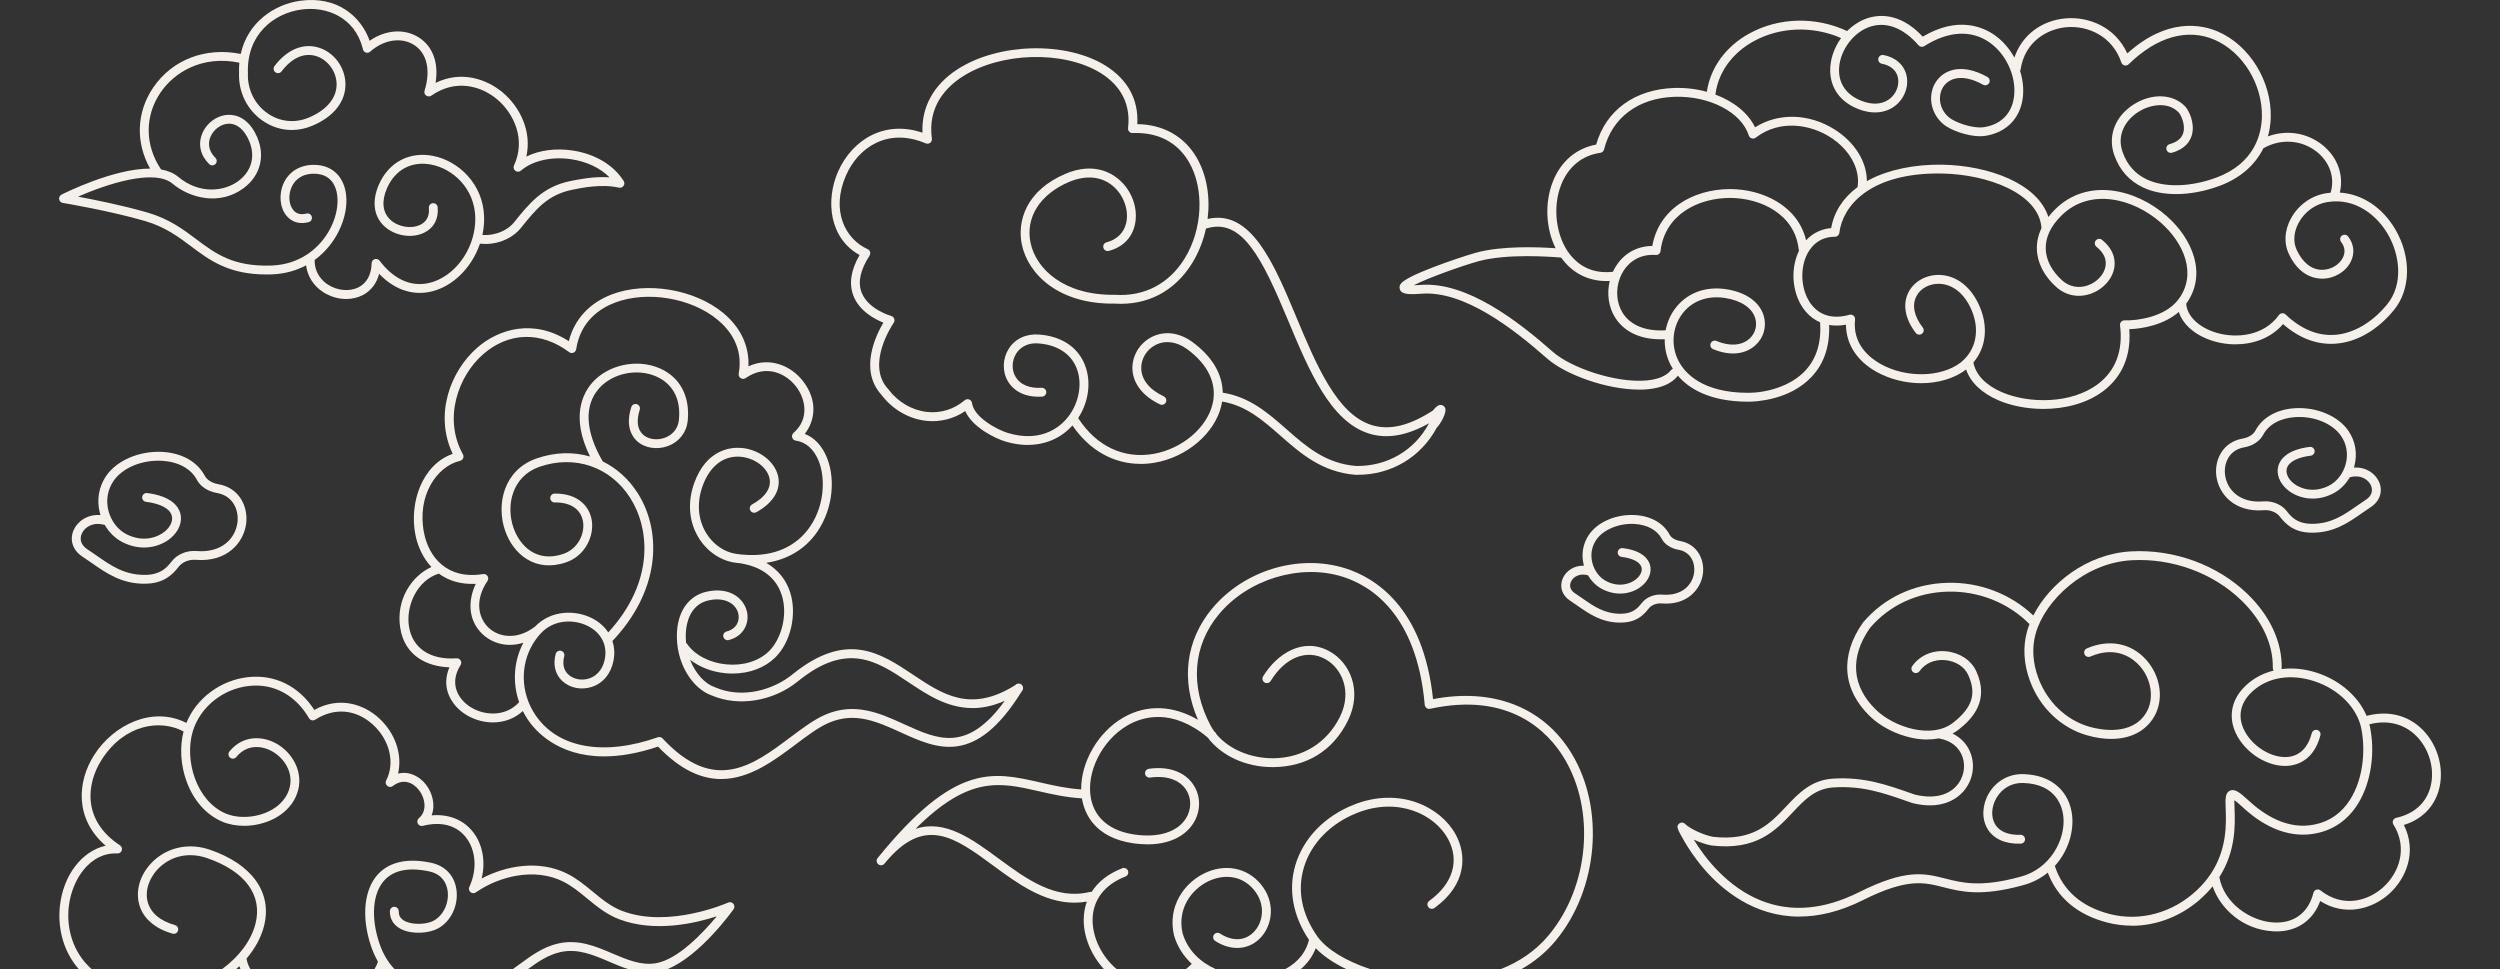 <svg width="903" height="350" viewBox="0 0 903 350" fill="none" xmlns="http://www.w3.org/2000/svg">
<rect x="0" y="0" width="903" height="350" fill="#333333" stroke="none"/>
<g clip-path="url(#clip0_1827_861)">
<path fill-rule="evenodd" clip-rule="evenodd" d="M110.563 95.836C111.057 99.769 113.189 103.183 116.645 105.454C119.195 107.134 122.155 107.994 125.025 107.994H125.045C127.165 107.994 129.245 107.524 131.075 106.564C134.035 105.004 136.055 102.354 136.935 98.894C142.925 105.164 150.345 107.304 157.715 104.744C164.905 102.254 170.73 95.743 173.359 88.022C173.979 88.075 174.582 88.104 175.175 88.104L175.165 88.124C181.255 88.124 185.775 85.294 188.095 82.404C193.495 75.684 197.755 70.384 206.575 68.564C210.075 67.834 217.335 66.344 223.555 67.784C224.195 67.934 224.845 67.684 225.225 67.154C225.605 66.624 225.625 65.924 225.275 65.374C221.615 59.564 214.845 55.544 206.715 54.344C200.635 53.454 194.745 54.274 190.115 56.554C192.185 47.324 187.715 38.574 181.625 33.444C175.795 28.534 166.645 25.384 157.315 29.944C158.505 22.784 156.385 16.814 151.335 13.564C146.123 10.215 139.21 10.739 133.52 14.728C130.376 5.89 121.764 -1.566 108.385 0.284C99.122 1.57 89.463 8.035 86.951 19.478C74.243 16.946 62.248 21.499 55.355 31.604C49.271 40.516 48.911 51.491 54.222 60.894C41.007 60.861 23.192 69.803 22.225 70.294C21.605 70.604 21.255 71.284 21.365 71.964C21.475 72.644 22.005 73.184 22.685 73.294C22.855 73.314 39.545 76.094 52.395 79.834C59.645 81.944 64.435 85.534 69.064 89.004C75.715 93.994 82.575 99.134 96.135 99.134V99.144C96.795 99.144 97.475 99.134 98.165 99.104C102.91 98.934 107.047 97.725 110.563 95.836ZM105.395 46.954C101.685 46.954 98.035 45.814 94.825 43.574C89.295 39.724 86.125 33.354 86.345 26.524C86.297 25.18 86.337 23.887 86.456 22.644C72.837 19.84 62.863 26.271 57.995 33.404C52.205 41.882 52.289 52.489 58.181 61.217C60.568 61.632 62.685 62.473 64.365 63.874C72.065 70.294 81.025 69.164 86.095 65.394C90.885 61.834 92.345 56.424 89.995 50.914C88.275 46.884 85.705 44.674 82.745 44.674H82.685C79.915 44.704 77.105 46.734 75.985 49.514C75.375 51.044 74.795 54.034 77.795 56.984C78.425 57.604 78.435 58.614 77.815 59.244C77.195 59.874 76.185 59.884 75.555 59.264C72.385 56.164 71.465 52.174 73.015 48.314C74.615 44.324 78.585 41.514 82.655 41.474H82.745C85.295 41.474 89.915 42.564 92.935 49.664C95.855 56.524 93.965 63.534 87.995 67.964C79.365 74.374 68.625 71.614 62.305 66.334C55.645 60.774 38.215 66.624 28.175 71.034C34.195 72.154 44.585 74.244 53.275 76.774C61.085 79.044 66.115 82.814 70.975 86.464C77.805 91.584 84.245 96.404 98.045 95.914C103.162 95.73 107.482 94.191 110.981 91.868C111.111 91.742 111.263 91.639 111.429 91.563C118.469 86.656 122.038 78.547 121.925 72.194C121.875 69.354 120.935 62.744 113.365 62.744C108.345 62.744 106.215 65.684 105.395 67.434C104.045 70.314 104.275 73.874 105.945 75.884C107.065 77.244 108.655 77.664 110.675 77.144C111.525 76.924 112.405 77.434 112.625 78.294C112.845 79.154 112.335 80.024 111.475 80.244C108.245 81.084 105.415 80.254 103.485 77.934C101.025 74.964 100.615 70.084 102.495 66.074C104.445 61.924 108.405 59.544 113.365 59.544C117.035 59.544 120.075 60.844 122.165 63.304C124.035 65.514 125.065 68.574 125.125 72.134C125.255 79.243 121.355 88.29 113.652 93.894C113.586 98.841 116.567 101.565 118.405 102.774C121.845 105.034 126.335 105.424 129.585 103.724C132.515 102.194 134.125 99.204 134.235 95.084C134.255 94.404 134.695 93.814 135.345 93.604C135.995 93.394 136.695 93.624 137.115 94.164C142.645 101.494 149.595 104.174 156.675 101.724C165.445 98.684 171.895 88.734 171.675 78.584C171.445 68.034 163.545 60.974 155.845 59.464C148.715 58.064 142.715 61.254 139.775 68.004C137.755 72.654 138.155 76.664 140.905 79.294C143.695 81.974 148.485 82.804 151.805 81.194C153.415 80.414 155.265 78.724 154.905 75.144C154.815 74.264 155.465 73.484 156.335 73.394C157.215 73.294 157.995 73.944 158.085 74.824C158.495 78.984 156.715 82.354 153.195 84.064C148.675 86.264 142.445 85.194 138.685 81.594C134.955 78.014 134.275 72.594 136.835 66.714C140.365 58.604 147.885 54.624 156.455 56.314C165.405 58.074 174.605 66.274 174.865 78.514C174.91 80.659 174.689 82.797 174.235 84.878C179.703 85.171 183.747 82.703 185.615 80.384L185.624 80.373C191.19 73.448 196 67.463 205.945 65.414L205.989 65.405C208.98 64.793 214.533 63.656 220.165 64.054C216.795 60.664 211.915 58.334 206.255 57.504C199.225 56.464 192.285 58.044 188.155 61.634C187.585 62.134 186.745 62.154 186.145 61.704C185.545 61.244 185.335 60.434 185.655 59.754C189.985 50.464 185.715 41.064 179.565 35.884C173.945 31.154 164.755 28.314 155.795 34.544C155.235 34.934 154.485 34.924 153.935 34.524C153.385 34.124 153.145 33.414 153.355 32.764C155.635 25.404 154.235 19.234 149.605 16.264C145.015 13.314 138.625 14.274 133.715 18.654C133.055 19.244 132.045 19.184 131.455 18.524C131.216 18.257 131.083 17.932 131.054 17.601C128.153 6.098 117.822 2.201 108.825 3.444C98.855 4.824 89.025 12.474 89.545 26.454V26.574C89.345 32.334 92.005 37.714 96.655 40.944C101.045 43.994 106.415 44.574 111.385 42.534C118.085 39.784 121.795 35.234 121.575 30.034C121.385 25.644 118.295 21.534 114.225 20.264C109.875 18.914 105.435 20.864 101.705 25.784C101.175 26.494 100.165 26.624 99.465 26.094C98.765 25.564 98.625 24.554 99.155 23.854C103.685 17.874 109.525 15.444 115.175 17.214C120.575 18.894 124.515 24.114 124.765 29.904C125.055 36.524 120.615 42.214 112.595 45.504C110.235 46.474 107.795 46.954 105.395 46.954Z" fill="#F5F1EA"/>
<path fill-rule="evenodd" clip-rule="evenodd" d="M693.935 138.404C700.028 138.404 705.881 136.748 710.16 133.465C711.733 138.111 715.807 142.009 721.905 144.623C726.413 146.552 732.149 147.702 738.085 147.703C745.712 147.702 753.668 145.802 759.715 141.243C764.585 137.574 770.015 130.764 769.095 118.904C774.154 118.731 781.783 117.244 786.989 112.663C788.514 117.391 793.102 121.305 799.635 123.254C802.075 123.984 804.745 124.384 807.475 124.384V124.364C813.695 124.364 820.165 122.264 824.635 117.064C830.505 122.184 836.825 124.564 843.435 124.144C851.145 123.654 858.705 119.324 864.725 111.944C870.775 104.524 870.995 92.904 865.285 83.014C860.616 74.928 853.183 70.068 845.14 69.562C846.676 63.119 844.241 56.543 838.645 52.194C833.048 47.849 825.747 46.83 819.173 49.264C819.782 47.111 820.128 44.83 820.195 42.444C820.565 29.464 812.615 16.444 801.295 11.484C795.105 8.774 782.795 6.334 768.375 19.294C763.975 9.614 754.265 5.934 746.105 6.634C737.194 7.422 730.278 12.83 727.597 20.792C725.851 17.623 723.451 14.812 720.555 12.754C716.215 9.674 707.145 5.744 694.495 13.234C685.855 4.004 677.745 5.274 673.595 6.914C671.202 7.859 669.02 9.351 667.172 11.205C655.765 5.928 642.622 6.243 631.965 12.044C623.411 16.687 617.797 24.38 616.512 33.16C612.831 32.143 608.837 31.642 604.745 31.774C590.515 32.234 580.045 39.844 576.535 52.214C569.335 53.574 563.815 58.254 560.925 65.504C557.863 73.196 558.339 82.478 561.883 89.667C555.905 89.238 542.542 88.684 533.165 91.27C529.915 92.16 523.125 94.42 517.375 96.64C505.965 101.05 505.275 102.62 505.555 104.21C505.915 106.28 508.555 106.47 513.285 106.09C528.885 104.84 546.765 118.87 558.855 129.53C565.255 135.17 580.085 140.72 591.985 140.72L591.995 140.74C593.055 140.74 594.085 140.7 595.085 140.61C600.169 140.151 603.856 138.494 606.057 135.71C609.92 140.226 617.361 145.089 631.499 145.09C633.938 145.089 646.459 144.646 654.485 135.97C658.891 131.208 660.968 124.961 660.683 117.376C662.583 117.698 664.623 117.67 666.765 117.284C666.785 124.204 670.665 130.294 677.655 134.234C682.615 137.024 688.385 138.414 693.965 138.414L693.935 138.404ZM715.245 49.214C710.615 49.214 704.565 47.054 701.925 44.844C697.235 40.924 696.115 34.124 699.385 29.374C702.235 25.224 708.595 22.634 717.855 27.804C718.625 28.234 718.905 29.214 718.475 29.984C718.045 30.754 717.065 31.034 716.295 30.604C708.915 26.484 704.085 28.204 702.025 31.194C699.965 34.184 700.135 39.194 703.975 42.404C706.165 44.234 712.695 46.554 716.595 45.934C722.195 45.064 725.955 41.724 727.175 36.534C728.915 29.144 725.275 20.044 718.705 15.384C712.105 10.694 703.705 11.154 695.055 16.664C694.385 17.094 693.505 16.964 692.985 16.364C687.285 9.814 680.815 7.514 674.765 9.904C668.645 12.324 664.035 19.324 664.265 25.844C664.455 31.104 667.745 35.004 673.515 36.814C678.815 38.474 681.925 36.424 683.305 35.044C685.325 33.034 686.165 29.994 685.395 27.494C684.675 25.164 682.665 23.574 679.725 23.024C678.855 22.864 678.285 22.024 678.445 21.154C678.605 20.284 679.445 19.704 680.315 19.874C684.415 20.644 687.375 23.074 688.455 26.544C689.585 30.204 688.455 34.434 685.565 37.304C682.345 40.504 677.615 41.434 672.565 39.854C665.505 37.644 661.315 32.574 661.075 25.954C660.918 21.672 662.422 17.311 665.008 13.746C654.713 9.285 643.014 9.679 633.495 14.864C625.765 19.074 620.715 25.994 619.645 33.864C619.631 33.963 619.609 34.06 619.578 34.152C626.208 36.626 631.484 40.843 633.925 45.994C642.315 40.684 653.345 40.904 662.625 46.744C669.979 51.371 674.307 58.433 674.318 65.422C674.632 65.246 674.951 65.073 675.275 64.904C682.285 61.244 691.605 59.334 701.475 59.484C718.403 59.768 736.061 66.321 739.867 78.377C740.602 77.422 741.432 76.486 742.355 75.573C753.945 64.124 771.395 68.163 782.645 78.073C791.793 86.128 797.411 98.963 789.657 109.713C789.967 114.201 794.224 118.293 800.555 120.184C807.945 122.384 817.805 121.264 823.145 113.804C823.415 113.424 823.835 113.184 824.295 113.144C824.755 113.104 825.215 113.254 825.545 113.574C831.105 118.864 837.055 121.354 843.235 120.954C849.945 120.534 856.875 116.514 862.245 109.924C868.265 102.544 866.725 91.894 862.515 84.624C858.635 77.904 850.835 71.324 840.625 72.984C836.275 73.694 832.405 76.514 830.245 80.524C828.495 83.794 828.225 87.294 829.515 90.134C831.625 94.784 834.855 97.394 838.615 97.464C841.775 97.504 844.905 95.734 846.235 93.094C846.915 91.734 847.365 89.634 845.595 87.364C845.055 86.664 845.175 85.664 845.875 85.114C846.575 84.574 847.575 84.694 848.125 85.394C850.265 88.154 850.625 91.484 849.095 94.524C847.215 98.274 842.965 100.734 838.555 100.654C835.625 100.594 830.175 99.324 826.605 91.444C824.905 87.694 825.205 83.154 827.435 79.004C830.055 74.114 834.795 70.684 840.115 69.814C840.685 69.721 841.254 69.65 841.822 69.601C843.46 64.158 841.489 58.459 836.685 54.724C831.187 50.453 823.703 50.009 817.527 53.562C814.533 59.648 809.121 64.374 801.755 67.114C796.415 69.104 790.995 70.104 786.015 70.104C781.575 70.104 777.485 69.314 774.085 67.714C769.085 65.374 765.585 61.434 763.665 56.004C761.215 49.044 764.045 41.824 770.885 37.594C777.355 33.594 784.885 33.904 789.195 38.354C790.645 39.854 792.885 44.434 791.715 48.734C791.115 50.924 789.385 53.814 784.505 55.164C783.655 55.404 782.775 54.904 782.535 54.044C782.295 53.184 782.795 52.314 783.655 52.074C786.405 51.314 788.085 49.904 788.625 47.884C789.435 44.894 787.695 41.394 786.895 40.574C783.095 36.654 776.805 37.684 772.565 40.304C768.185 43.014 764.345 48.284 766.685 54.934C768.305 59.524 771.245 62.854 775.435 64.814C781.905 67.844 791.315 67.574 800.635 64.114C814.475 58.954 816.825 48.264 816.995 42.354C817.325 30.624 810.185 18.874 800.005 14.414C790.165 10.104 779.105 13.224 768.865 23.214C768.475 23.594 767.905 23.754 767.375 23.624C766.845 23.494 766.405 23.104 766.235 22.584C762.955 12.854 753.905 9.164 746.385 9.824C739.725 10.404 731.395 14.774 729.825 25.144C729.799 25.319 729.744 25.484 729.667 25.635C730.875 29.49 731.156 33.552 730.285 37.254C728.765 43.694 723.955 48.004 717.085 49.074C716.505 49.164 715.885 49.204 715.245 49.204V49.214ZM737.365 82.124C737.371 82.205 737.384 82.283 737.402 82.36C736.221 84.846 735.648 87.409 735.715 89.974C735.855 94.903 738.345 99.784 742.755 103.694C746.235 106.784 750.765 107.653 755.185 106.093C759.655 104.513 762.995 100.813 763.685 96.674C764.305 92.963 762.725 89.394 759.235 86.624C758.545 86.073 757.535 86.194 756.985 86.883C756.435 87.573 756.555 88.584 757.245 89.133C759.815 91.174 760.955 93.603 760.525 96.153C760.025 99.124 757.455 101.904 754.115 103.084C750.825 104.244 747.455 103.594 744.875 101.304C741.145 97.984 739.025 93.924 738.915 89.883C738.805 85.734 740.715 81.683 744.605 77.844C754.805 67.763 770.395 71.534 780.535 80.463C788.715 87.674 793.805 99.053 786.755 108.264C781.995 114.494 772.005 115.874 767.385 115.714C766.905 115.694 766.465 115.884 766.155 116.234C765.845 116.584 765.695 117.054 765.755 117.514C766.915 126.584 764.165 133.904 757.815 138.693C748.015 146.083 732.655 145.753 723.165 141.693C717.249 139.155 713.6 135.351 712.8 130.916C717.346 125.55 718.24 118.081 715.025 110.634C712.005 103.634 706.735 99.504 700.585 99.304C695.785 99.174 691.365 101.604 689.345 105.564C687.135 109.884 688.095 115.244 691.975 120.254C692.515 120.954 693.515 121.084 694.215 120.544C694.915 120.004 695.045 119.004 694.505 118.304C691.365 114.254 690.545 110.244 692.195 107.024C693.655 104.164 696.895 102.414 700.485 102.504C705.355 102.664 709.585 106.084 712.095 111.904C715.255 119.224 713.755 126.524 708.205 130.934C701.115 136.394 688.375 136.604 679.205 131.434C675.355 129.264 669.045 124.294 670.045 115.414C670.105 114.884 669.905 114.364 669.495 114.014C669.085 113.674 668.535 113.554 668.025 113.694C662.425 115.274 657.805 114.154 654.655 110.464C650.755 105.904 649.845 98.064 652.535 92.234C653.695 89.724 656.565 85.514 662.785 85.514C663.595 85.514 664.275 84.904 664.375 84.104C664.966 79.222 667.686 73.979 673.167 69.9C673.298 69.829 673.419 69.741 673.526 69.637C679.459 65.37 688.505 62.445 701.415 62.674C718.055 62.964 736.305 69.874 737.365 82.124ZM657.429 116.424C655.463 115.581 653.712 114.286 652.235 112.554C647.505 107.014 646.415 97.914 649.645 90.904C649.674 90.84 649.704 90.776 649.735 90.712C649.761 90.657 649.787 90.603 649.814 90.548C649.747 90.399 649.703 90.236 649.685 90.064C648.315 77.364 635.945 71.534 625.025 71.494H624.895C613.485 71.494 601.325 77.414 599.785 90.684C599.685 91.544 598.925 92.174 598.075 92.094C593.105 91.714 588.795 93.894 586.255 98.094C585.878 98.718 585.551 99.367 585.274 100.034C585.24 100.162 585.191 100.285 585.128 100.399C583.516 104.587 583.838 109.402 586.115 113.024C588.956 117.528 594.434 119.739 601.631 119.304C602.141 116.593 603.225 113.989 604.865 111.71C609.035 105.93 615.825 103.29 623.505 104.46C630.625 105.55 635.555 109.04 637.055 114.05C638.205 117.92 637.055 122.01 634.025 124.73C630.275 128.1 624.715 128.6 618.765 126.11C617.945 125.77 617.565 124.83 617.905 124.02C618.245 123.2 619.185 122.82 619.995 123.16C624.755 125.16 629.085 124.86 631.885 122.35C633.985 120.47 634.785 117.64 633.995 114.97C632.865 111.19 628.875 108.52 623.025 107.62C616.575 106.63 610.915 108.81 607.465 113.58C603.995 118.39 603.515 124.96 606.255 130.31C608.465 134.63 614.685 141.89 631.505 141.89C637.575 141.89 646.615 139.77 652.145 133.8C656.143 129.477 657.921 123.631 657.429 116.424ZM601.297 122.53C600.79 122.553 600.296 122.564 599.815 122.564L599.795 122.554C589.905 122.554 585.315 117.774 583.395 114.724C580.988 110.898 580.337 106.013 581.436 101.475C581.039 101.494 580.646 101.504 580.255 101.504L580.235 101.514C573.985 101.514 568.535 98.924 564.635 94.034C564.378 93.711 564.129 93.38 563.889 93.042C560.303 92.725 544.283 91.526 534.015 94.36C528.205 95.96 515.645 100.43 510.615 103.05C511.245 103.04 512.045 103 513.025 102.92C529.835 101.57 548.435 116.11 560.965 127.15C567.315 132.74 583.465 138.44 594.785 137.42C598.905 137.04 601.935 135.76 603.545 133.72C603.731 133.487 603.968 133.319 604.227 133.219C603.911 132.714 603.639 132.228 603.405 131.77C601.925 128.879 601.231 125.69 601.297 122.53ZM582.586 98.164C574.639 99.081 569.827 95.371 567.155 92.024C562.005 85.554 560.645 74.894 563.915 66.674C566.495 60.194 571.515 56.114 578.055 55.194C578.705 55.104 579.225 54.624 579.385 53.994C582.235 42.494 591.755 35.384 604.865 34.964C617.495 34.564 629.015 40.564 631.665 48.934C631.825 49.424 632.205 49.814 632.705 49.974C633.195 50.134 633.745 50.044 634.155 49.724C643.245 42.804 654.255 45.244 660.925 49.444C668.124 53.981 672.001 61.038 670.95 67.59C665.731 71.441 662.477 76.476 661.415 82.384C657.833 82.699 654.712 84.235 652.36 86.786C649.347 74.163 636.472 68.341 625.035 68.294H624.885C618.075 68.294 611.575 70.194 606.585 73.654C601.265 77.344 597.915 82.574 596.815 88.844C591.235 88.874 586.435 91.584 583.505 96.434C583.165 96.995 582.859 97.573 582.586 98.164Z" fill="#F5F1EA"/>
<path fill-rule="evenodd" clip-rule="evenodd" d="M489.565 171.5C477.445 170.5 469.845 163.83 462.505 157.38L462.487 157.365C456.126 151.782 450.103 146.495 441.426 145.04C441.349 145.539 441.252 146.039 441.135 146.54C438.835 156.44 428.755 165.09 417.165 167.11C415.405 167.42 413.655 167.57 411.945 167.57L411.935 167.55C402.227 167.55 393.501 162.668 387.372 153.674C387.33 153.721 387.287 153.768 387.245 153.814C383.105 158.334 377.505 160.694 371.245 160.694L371.275 160.724C368.705 160.724 366.015 160.324 363.275 159.514C359.235 158.324 351.175 154.244 348.645 148.484C344.455 151.314 339.515 152.554 334.485 151.994C328.225 151.294 322.375 147.884 318.405 142.644C310.235 133.714 316.345 121.154 319.075 116.534C316.015 115.314 310.365 112.384 308.225 106.754C306.585 102.444 307.345 97.524 310.485 92.114C299.525 86.054 298.165 72.404 302.655 62.104C305.295 56.054 309.715 51.294 315.085 48.704C320.585 46.054 326.805 45.794 333.195 47.914C332.795 38.684 337.205 30.634 345.805 25.054C360.595 15.454 385.095 14.844 399.325 23.714C407.345 28.714 411.285 35.994 410.795 44.834C420.185 44.984 427.755 49.244 432.235 56.934C435.9 63.23 437.19 71.208 436.183 79.085C451.895 75.442 460.174 95.254 468.199 114.457L468.205 114.47L468.206 114.473C475.436 131.782 482.916 149.69 495.525 153.56C501.875 155.51 509.075 153.79 517.545 148.3C518.745 146.82 519.625 146.07 520.725 146.3C521.375 146.44 521.895 146.94 522.065 147.6C522.475 149.18 520.435 152.98 518.965 154.47C513.195 165.18 502.555 171.5 490.365 171.5H489.565ZM391.865 131.824C394.249 137.875 393.244 145.212 389.431 151.006C389.468 151.052 389.502 151.1 389.535 151.15C396.005 161.15 405.875 165.82 416.605 163.95C426.985 162.14 435.985 154.51 438.005 145.81C439.675 138.65 436.395 131.66 428.775 126.1C424.995 123.34 420.825 122.81 417.345 124.62C414.155 126.28 412.145 129.59 412.215 133.05C412.295 137.15 415.185 140.74 420.355 143.17C421.155 143.55 421.495 144.5 421.125 145.3C420.745 146.1 419.795 146.44 418.995 146.07C412.765 143.13 409.135 138.41 409.025 133.12C408.935 128.46 411.625 124.01 415.875 121.79C420.475 119.39 425.875 120.02 430.675 123.52C437.768 128.694 441.553 135.066 441.652 141.833C451.407 143.375 458.123 149.265 464.625 154.98L464.629 154.983C471.887 161.362 478.747 167.39 489.795 168.31C501.055 168.48 510.915 162.74 516.185 152.87C508.155 157.39 501.065 158.62 494.575 156.63C480.525 152.32 472.755 133.71 465.245 115.71C455.785 93.069 448.55 78.426 435.585 82.572C434.637 86.963 432.965 91.24 430.585 95.084C424.295 105.244 414.365 110.424 402.605 109.664C382.555 109.964 371.365 99.164 369.095 88.334C367.335 79.904 370.595 68.744 385.025 62.704C394.665 58.664 401.055 62.224 404.015 64.704C408.855 68.764 411.225 75.384 409.915 81.184C408.835 85.974 405.485 89.324 400.485 90.624C399.635 90.844 398.755 90.334 398.535 89.474C398.315 88.614 398.825 87.744 399.685 87.524C403.465 86.544 405.995 84.034 406.795 80.484C407.825 75.894 405.845 70.414 401.965 67.164C397.825 63.694 392.255 63.164 386.265 65.664C375.695 70.094 370.315 78.534 372.235 87.694C374.235 97.244 384.375 106.724 402.625 106.484H402.755C413.295 107.174 422.215 102.534 427.865 93.414C434.405 82.854 435.075 68.194 429.465 58.554C426.535 53.524 420.645 47.604 409.105 48.054C408.645 48.074 408.185 47.884 407.865 47.544C407.545 47.204 407.395 46.734 407.455 46.264C408.725 35.724 402.815 29.664 397.625 26.424C384.345 18.144 361.405 18.744 347.545 27.734C341.665 31.544 334.995 38.524 336.595 50.094C336.675 50.664 336.445 51.234 335.985 51.584C335.525 51.934 334.915 52.004 334.385 51.784C320.545 45.904 309.935 53.364 305.565 63.374C300.025 76.074 305.305 86.374 313.395 89.994C313.825 90.184 314.145 90.554 314.275 91.004C314.405 91.454 314.335 91.934 314.085 92.334C310.765 97.434 309.785 101.894 311.195 105.594C313.545 111.774 321.835 114.114 321.915 114.134C322.415 114.274 322.825 114.644 322.995 115.134C323.175 115.624 323.095 116.174 322.805 116.594L322.798 116.605C322.477 117.077 312.588 131.635 320.795 140.514C320.835 140.554 320.865 140.594 320.895 140.634C324.335 145.214 329.405 148.184 334.815 148.794C339.745 149.354 344.595 147.844 348.465 144.564C348.915 144.184 349.525 144.084 350.075 144.294C350.625 144.504 351.005 144.994 351.085 145.574C351.765 150.654 360.065 155.224 364.155 156.424C375.365 159.734 381.955 154.864 384.885 151.664C389.555 146.554 391.205 138.884 388.885 133.014C386.815 127.764 381.925 124.574 375.125 124.044C370.315 123.684 367.985 126.214 367.025 127.754C365.415 130.344 365.345 133.634 366.835 136.144C368.495 138.934 371.825 140.334 376.225 140.074C377.085 140.014 377.865 140.694 377.915 141.574C377.965 142.454 377.295 143.214 376.415 143.264C368.805 143.704 365.425 140.014 364.085 137.774C361.985 134.244 362.075 129.654 364.305 126.054C366.595 122.374 370.635 120.464 375.375 120.844C383.465 121.474 389.325 125.374 391.865 131.824Z" fill="#F5F1EA"/>
<path fill-rule="evenodd" clip-rule="evenodd" d="M569.928 218.883C574.168 221.836 578.553 224.89 585.345 224.89V224.88H585.595C590.935 224.82 593.585 222.3 595.465 219.85C596.455 218.55 598.315 217.81 600.175 217.96C609.405 218.71 614.385 212.87 615.105 207.15C615.735 202.13 613.075 196.48 606.775 195.4C605.075 195.11 603.645 194.23 603.055 193.11C600.845 188.95 596.295 186.37 590.545 186.04C583.765 185.65 577.095 188.51 573.925 193.15C571.735 196.36 571.065 200.26 572.055 204.11C572.075 204.19 572.095 204.26 572.115 204.33C568.455 204.18 565.595 206.34 564.475 208.89C563.155 211.9 564.205 215.07 567.145 216.98C568.032 217.556 568.893 218.158 569.743 218.754L569.895 218.86L569.928 218.883ZM567.405 210.18C568.045 208.73 569.685 207.53 571.825 207.53L571.845 207.55C572.335 207.55 572.855 207.61 573.395 207.75L573.595 207.81C574.865 209.98 576.685 211.75 578.825 212.83C584.695 215.81 590.155 214.06 593.045 211.66C595.605 209.52 596.725 206.58 595.965 203.98C595.425 202.13 593.425 198.88 586.115 197.98C585.245 197.88 584.445 198.5 584.335 199.37C584.225 200.24 584.845 201.04 585.725 201.15C589.735 201.64 592.345 203 592.895 204.87C593.295 206.22 592.565 207.88 590.995 209.18C588.855 210.96 584.755 212.23 580.265 209.96C577.815 208.72 575.915 206.24 575.165 203.33C574.405 200.38 574.905 197.41 576.575 194.97C579.085 191.28 584.765 188.95 590.365 189.25C594.965 189.51 598.565 191.47 600.225 194.62C601.285 196.63 603.535 198.11 606.235 198.57C610.755 199.34 612.355 203.36 611.925 206.76C611.375 211.17 607.615 215.35 600.425 214.78C597.455 214.54 594.585 215.74 592.915 217.91C591.535 219.72 589.705 221.64 585.555 221.69H585.345C579.549 221.69 575.764 219.053 571.755 216.261L571.571 216.132C570.691 215.517 569.801 214.895 568.885 214.3C566.575 212.8 567.085 210.92 567.405 210.18Z" fill="#F5F1EA"/>
<path fill-rule="evenodd" clip-rule="evenodd" d="M835.115 192.4H834.835C828.695 192.33 825.655 189.44 823.485 186.61C822.265 185.02 819.995 184.1 817.725 184.29C807.095 185.15 801.355 178.44 800.535 171.87C799.815 166.12 802.855 159.65 810.065 158.41C812.145 158.05 813.885 156.97 814.625 155.58C817.155 150.78 822.415 147.81 829.045 147.44C836.895 147 844.615 150.29 848.265 155.65C850.795 159.35 851.555 163.83 850.415 168.27C850.374 168.441 850.327 168.604 850.279 168.772L850.278 168.776L850.245 168.89C854.585 168.58 858.005 171.06 859.315 174.05C860.805 177.44 859.615 181.03 856.295 183.19C855.195 183.9 854.105 184.66 853.055 185.4C848.115 188.85 843.015 192.41 835.115 192.41V192.4ZM818.315 181.07C821.385 181.07 824.285 182.41 826.025 184.67C827.685 186.84 829.875 189.15 834.865 189.21C841.865 189.28 846.425 186.12 851.225 182.78C852.295 182.03 853.405 181.26 854.555 180.51C856.555 179.21 857.235 177.28 856.385 175.34C855.425 173.15 852.605 171.4 849.075 172.32L848.825 172.39L848.807 172.396L848.783 172.403C848.764 172.409 848.742 172.416 848.725 172.42C847.255 174.95 845.135 177.03 842.645 178.29C835.885 181.72 829.605 179.71 826.285 176.95C823.365 174.52 822.085 171.19 822.945 168.25C823.565 166.14 825.855 162.46 834.255 161.42C835.135 161.32 835.935 161.93 836.035 162.81C836.145 163.69 835.525 164.49 834.645 164.59C829.835 165.18 826.685 166.85 826.015 169.15C825.515 170.85 826.405 172.89 828.325 174.49C830.905 176.63 835.815 178.16 841.195 175.44C844.125 173.95 846.415 170.98 847.305 167.49C848.215 163.96 847.605 160.4 845.605 157.47C842.555 153.01 835.965 150.26 829.205 150.65C823.715 150.96 819.425 153.31 817.435 157.09C816.225 159.37 813.675 161.05 810.585 161.58C805.115 162.52 803.175 167.37 803.685 171.48C804.345 176.77 808.855 181.79 817.445 181.11C817.725 181.09 818.005 181.08 818.295 181.08L818.315 181.07Z" fill="#F5F1EA"/>
<path fill-rule="evenodd" clip-rule="evenodd" d="M33.225 203.41C38.465 207.07 43.885 210.85 52.245 210.85L52.235 210.83H52.535C59.015 210.76 62.235 207.7 64.525 204.72C65.845 203 68.285 202.01 70.735 202.21C81.985 203.12 88.045 196.04 88.915 189.09C89.675 183.02 86.465 176.19 78.865 174.89C76.625 174.51 74.735 173.33 73.945 171.83C71.275 166.77 65.715 163.63 58.695 163.23C50.395 162.77 42.205 166.25 38.335 171.92C35.665 175.84 34.865 180.57 36.065 185.26C36.125 185.52 36.205 185.79 36.285 186.05C31.645 185.67 27.995 188.29 26.595 191.47C25.035 195.03 26.285 198.79 29.775 201.06C30.902 201.792 32.02 202.571 33.102 203.325L33.225 203.41ZM29.535 192.76C30.375 190.83 32.555 189.22 35.395 189.22L35.405 189.24C36.055 189.24 36.735 189.33 37.445 189.51L37.493 189.522C37.56 189.538 37.633 189.556 37.705 189.58C37.715 189.582 37.726 189.585 37.736 189.588L37.756 189.593C37.785 189.602 37.813 189.61 37.845 189.61C39.395 192.3 41.645 194.51 44.285 195.85C51.435 199.48 58.065 197.36 61.575 194.44C64.655 191.88 66.005 188.38 65.095 185.29C64.445 183.07 62.025 179.19 53.145 178.09C52.275 177.99 51.475 178.61 51.365 179.48C51.255 180.35 51.875 181.15 52.755 181.26C57.915 181.9 61.295 183.69 62.025 186.18C62.565 188.02 61.615 190.24 59.535 191.97C56.765 194.27 51.505 195.91 45.735 192.99C42.585 191.4 40.135 188.22 39.175 184.48C38.205 180.69 38.855 176.88 40.995 173.74C44.255 168.96 51.285 166.03 58.525 166.44C64.405 166.77 68.995 169.29 71.135 173.34C72.405 175.74 75.095 177.5 78.345 178.06C84.235 179.07 86.315 184.29 85.765 188.71C85.055 194.38 80.225 199.77 71.015 199.04C67.445 198.74 63.995 200.19 62.005 202.79C60.225 205.11 57.875 207.59 52.525 207.65H52.255C44.895 207.65 40.115 204.32 35.065 200.79L34.769 200.584C33.714 199.85 32.64 199.102 31.525 198.38C29.355 196.97 28.605 194.87 29.535 192.76Z" fill="#F5F1EA"/>
<path fill-rule="evenodd" clip-rule="evenodd" d="M276.748 203.294C283.945 202.216 289.957 198.86 294.215 193.42C300.385 185.55 302.205 173.96 298.645 165.22C296.925 161 294.155 158.07 290.685 156.72C294.375 152.01 295.525 144.72 290.035 137.65C285.835 132.25 278.175 128.7 270.335 132.32C270.665 125 267.515 118.26 261.275 113.08C250.915 104.47 233.605 101.56 221.015 106.33C212.895 109.41 207.445 115.36 205.455 123.23C192.625 114.96 180.075 118.87 172.375 125.59C162.675 134.06 156.775 149.71 163.515 163.93C152.345 167.88 147.785 181.77 150.045 193.16C150.857 197.263 152.733 201.499 155.823 204.803C148.79 207.98 142.924 216.529 144.565 226.82C146.185 236.99 154.365 240.78 162.335 241.03C159.205 248.31 162.935 254.39 167.485 257.6C170.495 259.72 174.275 260.94 178.065 260.94L178.055 260.93C181.904 260.93 185.768 259.674 188.853 256.824C189.354 257.836 189.921 258.826 190.555 259.79C193.035 263.55 201.075 273.21 218.175 273.21C223.695 273.21 230.155 272.21 237.685 269.67C245.955 278.28 253.535 281.39 260.515 281.39L260.525 281.38C270.755 281.38 279.665 274.69 287.455 268.84C291.705 265.64 295.725 262.63 299.475 261.03C308.86 257.032 316.867 260.677 325.343 264.535L325.361 264.543C338.591 270.561 352.268 276.783 369.038 249.737C369.371 249.416 369.544 248.971 369.528 248.524C369.54 247.973 369.267 247.428 368.765 247.12C368.074 246.697 367.18 246.867 366.683 247.482C350.615 257.584 340.52 250.854 329.835 243.73C318.015 235.84 305.795 227.7 286.165 243.64C279.485 249.07 268.255 252.59 258.235 248.23C258.195 248.21 258.155 248.19 258.115 248.18C254.67 247.004 251.198 243.329 249.258 238.291C252.654 240.947 257.121 242.692 261.975 243.16C262.865 243.25 263.745 243.29 264.615 243.29L264.635 243.28C270.635 243.28 276.115 241.26 279.935 237.56C285.555 232.12 287.925 222.03 285.445 214.08C283.983 209.406 280.99 205.736 276.748 203.294ZM351.195 255.75C342.125 255.75 334.805 250.87 328.055 246.36C316.705 238.79 305.975 231.64 288.185 246.1C279.275 253.34 266.755 255.37 257.015 251.17C250.325 248.84 243.845 239.61 244.535 228.12C244.995 220.42 249.055 215.02 255.395 213.68C263.695 211.92 268.675 216.17 269.785 220.87C270.735 224.9 268.795 229.74 263.235 231.19C262.385 231.41 261.505 230.9 261.285 230.05C261.065 229.19 261.575 228.32 262.425 228.1C266.185 227.12 267.265 224.14 266.675 221.62C265.915 218.39 262.265 215.51 256.065 216.83C249.085 218.31 247.915 225.37 247.735 228.33C247.655 229.656 247.686 230.95 247.813 232.202C247.941 232.3 248.057 232.42 248.155 232.56C250.985 236.62 256.275 239.39 262.295 239.97C268.385 240.56 274.005 238.84 277.715 235.26C281.865 231.25 284.755 222.58 282.395 215.04C281.029 210.665 277.35 205.117 267.613 203.486C266.885 203.417 266.148 203.328 265.405 203.22C260.145 202.46 255.235 199.05 252.265 194.1C248.805 188.34 248.275 181.36 250.765 174.45C255.135 162.33 263.895 161.55 267.455 161.77C273.995 162.18 279.845 166.59 281.055 172.01C282.155 176.92 279.285 181.66 273.185 185.01C272.415 185.44 271.435 185.15 271.015 184.38C270.585 183.61 270.875 182.63 271.645 182.21C276.475 179.56 278.705 176.19 277.935 172.71C277.035 168.69 272.345 165.29 267.255 164.96C261.265 164.56 256.335 168.43 253.785 175.53C251.625 181.52 252.065 187.53 255.015 192.45C257.495 196.58 261.545 199.42 265.865 200.05C266.525 200.146 267.17 200.224 267.802 200.288C267.879 200.289 267.957 200.297 268.035 200.31C280.829 201.517 287.932 196.245 291.695 191.44C297.815 183.62 298.335 172.93 295.675 166.41C293.965 162.22 291.045 159.64 287.455 159.16C286.835 159.08 286.315 158.63 286.135 158.03C285.955 157.43 286.135 156.78 286.625 156.36C292.335 151.41 291.095 144.2 287.515 139.59C283.585 134.53 276.425 131.63 269.315 136.57C268.785 136.94 268.085 136.95 267.535 136.6C266.995 136.25 266.715 135.61 266.825 134.97C268.525 125.52 263.635 119.18 259.225 115.52C249.675 107.58 233.735 104.91 222.145 109.3C216.615 111.4 209.685 116.02 208.115 126.15C208.025 126.7 207.655 127.17 207.135 127.39C206.615 127.6 206.025 127.53 205.575 127.19C195.375 119.58 183.755 119.88 174.475 127.98C165.565 135.77 159.985 151.08 167.215 164.12C167.455 164.56 167.485 165.08 167.275 165.54C167.075 166 166.665 166.33 166.175 166.45C157.825 168.41 150.475 178.93 153.165 192.51C154.865 201.08 161.365 209.48 174.505 207.35C175.135 207.24 175.765 207.53 176.105 208.07C176.445 208.61 176.435 209.3 176.085 209.83C171.065 217.26 173.145 223.56 176.445 226.7C180.035 230.11 186.585 231.35 193.145 226.41C193.163 226.397 193.18 226.384 193.199 226.372C199.196 220.136 208.023 220.37 213.765 223.26C216.315 224.546 218.323 226.329 219.703 228.439C236.585 210.002 234.63 190.849 227.635 179.85C220.475 168.6 207.605 164.19 194.845 168.61C185.005 172.03 182.665 182.49 185.455 190.6C187.675 197.05 193.715 203.4 203.435 200.08C208.855 198.23 211.325 192.65 210.575 188.33C209.805 183.9 206.055 181.4 200.375 181.48C199.515 181.53 198.765 180.79 198.755 179.9C198.745 179.02 199.455 178.29 200.335 178.28H200.625C209.065 178.28 212.935 183.17 213.725 187.79C214.705 193.44 211.505 200.71 204.465 203.12C193.285 206.94 185.345 200.11 182.435 191.65C179.135 182.07 182.005 169.69 193.805 165.59C200.437 163.289 207.098 163.136 213.128 164.902C206.09 150.653 210.465 142.159 213.925 138.22C219.635 131.72 230.095 129.49 238.255 133.02C245.575 136.19 249.275 143.08 248.415 151.91C248.005 156.16 245.335 159.6 241.275 161.11C237.255 162.6 232.705 161.84 229.955 159.2C228.285 157.6 225.815 153.9 228.035 147.02C228.305 146.18 229.205 145.72 230.045 145.99C230.885 146.26 231.345 147.16 231.075 148C229.815 151.92 230.195 155 232.165 156.89C234.055 158.69 237.265 159.18 240.165 158.11C243.095 157.02 244.935 154.65 245.235 151.6C246.215 141.52 240.485 137.47 236.985 135.95C230.045 132.95 221.165 134.82 216.335 140.33C210.895 146.521 211.401 155.869 217.728 166.682C222.706 169.109 227.062 172.977 230.345 178.13C234.955 185.37 236.805 194.35 235.575 203.43C234.226 213.35 229.257 223.05 221.201 231.541C221.924 233.727 222.081 236.125 221.605 238.6C220.695 243.34 217.805 246.82 213.695 248.13C209.905 249.35 205.715 248.48 203.035 245.92C200.505 243.51 199.685 240.07 200.715 236.21C200.945 235.36 201.825 234.85 202.675 235.08C203.525 235.31 204.035 236.19 203.805 237.04C203.085 239.75 203.575 242.02 205.245 243.6C207.065 245.33 210.065 245.93 212.725 245.08C214.465 244.52 217.525 242.86 218.465 237.99C219.425 232.98 217.135 228.54 212.325 226.11C207.545 223.7 200.185 223.51 195.315 228.79C189.22 235.401 187.611 244.841 190.758 253.166C190.822 253.285 190.871 253.411 190.903 253.541C191.515 255.083 192.292 256.585 193.235 258.02C201.205 270.15 217.795 273.25 237.615 266.3C238.215 266.09 238.885 266.26 239.315 266.72C258.068 286.883 272.015 276.418 285.51 266.291L285.525 266.28L285.526 266.279C289.936 262.97 294.105 259.84 298.215 258.09C308.905 253.54 317.935 257.65 326.675 261.63C338.753 267.131 349.317 271.938 362.935 253.119C358.698 254.998 354.812 255.77 351.205 255.77L351.195 255.75ZM189.048 232.148C185.581 238.704 185.023 246.496 187.509 253.627C182.62 259.062 174.554 258.652 169.325 254.97C165.225 252.08 162.285 246.68 166.365 240.22C166.685 239.72 166.695 239.07 166.385 238.55C166.075 238.04 165.505 237.73 164.905 237.78C155.405 238.44 148.975 234.16 147.725 226.31C146.539 218.906 150.585 209.642 158.503 207.187C161.885 209.671 166.294 211.164 171.845 210.88C169.085 216.7 168.875 223.92 174.265 229.04C176.725 231.38 180.235 232.94 184.215 232.94L184.185 232.92C185.746 232.92 187.379 232.679 189.048 232.148Z" fill="#F5F1EA"/>
<path fill-rule="evenodd" clip-rule="evenodd" d="M822.255 336.42C821.865 336.42 821.475 336.41 821.075 336.39C810.082 335.797 801.954 328.19 799.209 320.16C798.174 321.429 797.008 322.685 795.695 323.92C788.445 330.74 779.265 334.39 769.985 334.39V334.35C767.015 334.35 764.025 333.97 761.095 333.21C750.348 330.403 743.149 324.349 739.658 315.19C737.111 317.273 734.04 318.895 730.475 319.8C715.522 323.908 708.302 322.072 701.934 320.452L701.925 320.45L701.922 320.449C694.923 318.669 688.873 317.131 672.885 325.13C664.395 329.38 656.735 331.06 649.915 331.06V331.08C633.525 331.08 622.005 321.35 615.665 314.05C612.295 310.17 609.875 306.43 608.435 303.97C605.455 298.89 605.705 298.53 606.205 297.81C606.475 297.42 606.905 297.17 607.375 297.13C607.845 297.08 608.315 297.25 608.645 297.59C610.595 299.53 615.625 301.68 618.675 302.25C633.258 303.939 639.309 297.516 645.157 291.308L645.165 291.3C649.595 286.59 654.175 281.73 662.115 281.24C673.233 280.551 681.293 283.379 690.62 286.651L690.675 286.67L691.595 286.99C697.975 288.57 703.295 287.51 706.575 283.98C709.165 281.2 710.085 277.1 708.915 273.55C707.735 269.96 704.775 267.55 700.575 266.76C700.541 266.754 700.507 266.746 700.474 266.738C700.427 266.726 700.382 266.713 700.338 266.697C699.01 266.958 697.614 267.09 696.165 267.09L696.175 267.12C694.425 267.12 692.595 266.93 690.715 266.54C685.015 265.36 679.335 262.48 675.515 258.81C665.445 249.15 664.495 236.79 672.905 224.88L672.995 224.76C680.605 215.85 691.455 210.79 703.515 210.51C715.107 210.229 726.235 214.518 734.434 222.312C740.266 210.837 753.638 200.07 769.715 199.16C785.195 198.3 800.895 204.02 811.745 214.49C819.935 222.4 824.335 231.92 824.135 241.31C824.132 241.438 824.114 241.562 824.083 241.681C827.54 241.239 831.22 241.477 834.935 242.44C844.093 244.813 851.62 250.998 854.822 258.572C862.614 256.525 869.766 258.292 875.045 263.58C880.715 269.26 883.035 278.11 880.835 285.6C879.045 291.67 874.625 296.01 868.275 297.98C873.075 307.53 869.225 317.24 862.915 322.9C856.775 328.41 846.945 331.11 838.055 325.45C835.515 332.42 829.775 336.43 822.255 336.43V336.42ZM761.905 330.11C751.735 327.449 745.108 321.627 742.198 312.779C746.914 307.596 749.101 300.657 748.455 294.57C748.015 290.44 746.305 286.87 743.515 284.27C740.405 281.37 736.185 279.8 730.965 279.61C725.775 279.43 721.085 282 718.405 286.5C715.925 290.66 715.715 295.7 717.855 299.32C720.025 303 724.315 304.93 729.895 304.73C730.785 304.7 731.475 303.96 731.445 303.08C731.415 302.2 730.665 301.48 729.795 301.54C725.365 301.67 722.185 300.36 720.615 297.7C719.065 295.07 719.275 291.31 721.165 288.14C723.265 284.6 726.785 282.66 730.855 282.81C742.765 283.24 744.915 291.42 745.285 294.91C746.175 303.26 740.465 313.97 729.665 316.71C715.497 320.596 708.717 318.873 702.741 317.354L702.725 317.35L702.716 317.348C695.1 315.409 688.518 313.733 671.465 322.27C658.895 328.56 647.065 329.6 636.285 325.36C623.825 320.46 615.705 309.68 611.795 303.28C614.095 304.33 616.495 305.09 618.155 305.39C618.185 305.4 618.225 305.4 618.255 305.4C634.486 307.289 641.388 299.958 647.485 293.48L647.495 293.47L647.509 293.455C651.873 288.821 655.642 284.819 662.315 284.41C672.805 283.77 680.225 286.37 689.615 289.67L690.605 290.02C690.63 290.025 690.652 290.032 690.674 290.04L690.676 290.04C690.685 290.043 690.694 290.046 690.703 290.049C690.712 290.052 690.722 290.055 690.732 290.057L690.745 290.06C700.985 292.64 706.525 288.71 708.915 286.15C712.335 282.47 713.505 277.26 711.955 272.54C710.845 269.175 708.494 266.541 705.276 264.959C706.079 264.527 706.837 264.03 707.545 263.47C712.545 259.5 718.635 253.01 713.815 242.42C712.005 238.46 707.825 235.71 702.895 235.25C697.935 234.78 693.375 236.79 690.705 240.59C690.195 241.32 690.375 242.31 691.095 242.82C691.815 243.33 692.815 243.15 693.325 242.43C695.335 239.58 698.795 238.08 702.605 238.44C706.395 238.8 709.575 240.83 710.905 243.76C713.995 250.53 712.445 255.52 705.565 260.97C697.705 267.2 684.055 262.56 677.725 256.49C668.805 247.94 668.005 237.39 675.465 226.78C682.475 218.61 692.465 213.96 703.585 213.7C714.707 213.438 725.387 217.699 733.045 225.425C732.713 226.288 732.425 227.151 732.185 228.01C730.595 233.68 730.965 239.89 733.235 245.98L733.305 246.16C736.885 255.68 744.555 262.95 753.835 265.59C756.925 266.47 759.855 266.9 762.575 266.9V266.89C769.485 266.89 775.005 264.12 778.065 258.89C781.665 252.73 780.505 244.29 775.245 238.37C769.825 232.27 761.795 230.72 753.755 234.21C752.945 234.57 752.575 235.51 752.925 236.32C753.275 237.13 754.215 237.5 755.025 237.15C764.695 232.95 770.705 238.09 772.845 240.5C777.125 245.32 778.155 252.38 775.295 257.28C770.145 266.11 758.235 263.52 754.715 262.51C746.405 260.15 739.525 253.61 736.305 245.04L736.245 244.87C734.205 239.42 733.875 233.89 735.275 228.88C738.635 216.87 752.825 203.32 769.905 202.36C784.505 201.53 799.315 206.94 809.525 216.8C817.065 224.08 821.115 232.77 820.935 241.25C820.931 241.608 821.044 241.941 821.239 242.211C817.18 243.214 813.534 245.217 810.645 248.14C805.935 252.91 804.825 259.01 807.595 264.87C811.025 272.11 819.395 277.27 826.655 276.6C829.935 276.29 835.795 274.47 838.125 265.62C838.345 264.76 837.835 263.89 836.985 263.66C836.125 263.44 835.255 263.95 835.025 264.8C833.645 270.04 830.645 273.02 826.355 273.41C820.445 273.94 813.325 269.5 810.485 263.49C808.285 258.85 809.145 254.19 812.915 250.38C818.095 245.14 825.825 243.37 834.125 245.52C843.235 247.88 850.505 254.35 852.635 261.97C854.475 269.48 854.015 280.69 848.865 288.81C845.775 293.68 841.495 296.7 836.135 297.79C826.265 299.92 817.635 294.23 812.125 289.09C808.935 286.11 807.125 284.82 805.445 285.59C803.707 286.389 803.785 288.516 803.914 292.049L803.915 292.06L803.916 292.084C804.11 297.464 804.438 306.564 798.72 315.357C798.635 315.456 798.563 315.566 798.504 315.684C797.176 317.673 795.533 319.644 793.505 321.55C784.735 329.79 772.925 332.99 761.905 330.11ZM855.837 261.611C862.399 259.952 868.392 261.438 872.775 265.84C877.635 270.72 879.645 278.3 877.755 284.7C876.125 290.24 871.775 294.04 865.515 295.4C865.005 295.51 864.575 295.86 864.375 296.34C864.175 296.82 864.215 297.37 864.495 297.81C869.855 306.37 866.485 315.38 860.765 320.52C855.595 325.17 846.575 328.24 838.155 321.61C837.725 321.27 837.165 321.18 836.645 321.35C836.135 321.53 835.745 321.95 835.615 322.48C833.815 329.69 828.585 333.6 821.245 333.2C813.008 332.75 803.325 326.395 801.626 316.822C807.673 307.348 807.323 297.704 807.115 291.989L807.115 291.98C807.075 290.98 807.035 289.81 807.065 289.02C807.605 289.39 808.495 290.11 809.945 291.46C818.635 299.58 827.925 302.86 836.795 300.95C842.935 299.7 848.045 296.1 851.565 290.55C856.464 282.822 858.127 271.529 855.837 261.611Z" fill="#F5F1EA"/>
<path d="M486.194 350H494.783C486.154 347.114 479.122 342.911 475.825 338.22C470.185 330.2 468.495 321.6 470.955 313.361C473.555 304.64 480.535 297.46 490.095 293.651C504.915 287.76 518.104 294.05 522.995 302.96C527.315 310.84 524.795 319.22 516.245 325.39C515.535 325.901 515.365 326.901 515.885 327.62C516.395 328.33 517.395 328.5 518.115 327.98C529.875 319.5 529.795 308.7 525.795 301.421C520.245 291.3 505.435 284.1 488.915 290.68C478.435 294.85 470.775 302.78 467.895 312.45C465.255 321.327 467.002 330.901 472.809 339.472C471.91 343.357 469.242 347.413 464.262 350H469.878C472.305 347.932 474.141 345.391 475.233 342.488C477.926 345.283 481.701 347.835 486.194 350Z" fill="#F5F1EA"/>
<path d="M398.698 350C394.154 345.004 391.315 338.342 391.445 331.941C391.49 329.705 391.873 327.604 392.577 325.659C391.05 325.925 389.549 326.05 388.075 326.05C376.955 326.05 367.375 319 358.765 312.66C344.825 302.401 333.815 294.3 319.485 311.941C318.925 312.631 317.915 312.731 317.235 312.171C316.545 311.611 316.445 310.611 317.005 309.921C344.875 275.59 358.445 278.68 375.615 282.6L375.733 282.627C380.352 283.678 385.122 284.763 390.525 285.149C390.415 275.326 396.532 264.519 405.665 259.22C414.053 254.347 423.621 254.696 432.707 260C426.509 245.743 428.284 231.297 437.765 219.87C449.265 206.01 469.045 200 485.854 205.25C496.285 208.51 514.104 218.98 517.615 252.53C539.325 248.361 557.485 255.43 567.625 272.09C579.785 292.05 577.325 321.14 561.925 339.74C558.267 344.159 554.045 347.495 549.61 350H542.165C548.4 347.55 554.511 343.691 559.475 337.7C574.055 320.1 576.385 292.611 564.915 273.75C559.235 264.43 545.405 249.73 516.555 256.02C516.417 256.051 516.278 256.063 516.141 256.057C516.065 256.053 515.991 256.045 515.917 256.03C515.803 256.009 515.691 255.974 515.584 255.927C515.472 255.879 515.365 255.816 515.265 255.74C514.895 255.47 514.655 255.05 514.615 254.59C511.725 221.49 494.775 211.381 484.915 208.3C469.555 203.5 450.775 209.22 440.245 221.91C430.825 233.26 429.745 247.91 437.285 262.1C437.672 262.829 438.114 263.532 438.605 264.207L438.855 264.421C439.087 264.622 439.248 264.874 439.336 265.147C443.835 270.572 451.663 273.965 460.005 273.881C470.555 273.75 479.275 268.32 483.945 258.99C488.525 249.84 484.685 241.401 478.755 238.1C471.985 234.34 464.205 237.43 458.955 245.98C458.495 246.73 457.505 246.97 456.755 246.51C456.005 246.05 455.765 245.06 456.225 244.31C461.325 236 470.755 230 480.305 235.3C487.535 239.32 492.275 249.49 486.805 260.421C481.335 271.35 471.825 276.94 460.035 277.08H459.615C449.948 277.08 441.152 272.988 436.213 266.382C423.202 255.527 412.521 258.944 407.275 262C398.025 267.37 392.215 278.99 394.055 288.441C395.445 295.57 401.045 300.191 409.835 301.441C418.435 302.66 425.175 300.56 428.315 295.671C430.375 292.461 430.435 288.41 428.475 285.35C426.095 281.651 421.335 280.01 415.415 280.861C414.535 280.981 413.725 280.381 413.605 279.5C413.485 278.62 414.085 277.81 414.965 277.691C422.175 276.66 428.085 278.82 431.165 283.62C433.805 287.731 433.745 293.131 431.005 297.401C427.845 302.33 421.945 304.981 414.445 304.981V304.97C413.603 304.97 412.746 304.938 411.869 304.872C411.37 304.834 410.864 304.785 410.351 304.725C410.187 304.706 410.021 304.686 409.854 304.664C409.698 304.644 409.542 304.622 409.385 304.6C395.565 302.631 391.885 294.01 390.915 289.04C390.872 288.82 390.832 288.599 390.796 288.377C384.9 288 379.823 286.847 374.905 285.72L374.898 285.719C361.251 282.61 350.031 280.053 330.695 299.37C341.354 295.871 351.123 303.059 360.663 310.079L360.665 310.08C370.765 317.51 381.205 325.191 393.595 322.18C393.83 322.122 394.066 322.121 394.29 322.167C396.633 318.47 400.379 315.546 405.365 313.611C406.185 313.291 407.115 313.7 407.435 314.521C407.755 315.34 407.345 316.271 406.525 316.59C399.005 319.51 394.785 324.981 394.645 332.001C394.515 338.596 397.987 345.51 403.264 350H398.698Z" fill="#F5F1EA"/>
<path d="M428.41 350H439.01C433.577 347.527 429.009 343.306 427.145 337.08C425.155 328.28 430.305 321.35 436.295 318.39C441.125 316 448.025 315.54 452.905 321.401C457.195 326.55 456.295 332.8 453.185 336.3C450.005 339.881 445.325 340.21 440.655 337.18C439.915 336.7 438.925 336.91 438.445 337.651C437.965 338.39 438.175 339.381 438.915 339.861C444.845 343.71 451.385 343.151 455.585 338.421C459.605 333.89 460.825 325.89 455.375 319.34C450.365 313.32 442.325 311.82 434.885 315.5C427.765 319.02 421.645 327.29 424.045 337.82L424.054 337.846L424.055 337.849C424.065 337.873 424.075 337.899 424.075 337.921C425.316 342.1 427.59 345.492 430.483 348.157C430.41 348.208 430.34 348.266 430.275 348.33C429.662 348.927 429.04 349.483 428.41 350Z" fill="#F5F1EA"/>
<path d="M88.145 298.28C85.335 298.28 82.605 297.78 80.245 296.769C74.485 294.309 69.925 289.16 67.405 282.28C65.233 276.342 64.851 269.832 66.307 264.198C57.768 259.666 44.873 261.635 36.705 274.43C31.195 283.06 29.625 296.34 43.345 305.34C43.945 305.74 44.215 306.49 43.985 307.17C43.765 307.86 43.115 308.31 42.385 308.27C32.425 307.77 25.915 317.83 24.835 327.53C24.003 334.986 26.062 343.762 33.037 350H28.412C22.537 343.277 20.816 334.651 21.645 327.2C22.895 315.96 29.675 307.37 38.165 305.47C27.015 295.89 27.785 282.46 34.005 272.72C40.958 261.832 55.034 254.876 67.323 261.12C70.922 252.246 79.606 245.703 89.525 244.59C99.255 243.5 107.925 247.8 113.535 256.42C122.685 251.34 131.475 254.48 136.805 259.32C142.817 264.772 145.392 272.569 143.783 279.435C147.696 278.439 151.371 280.316 153.705 283.209C156.245 286.36 157.345 290.84 155.895 294.51C161.845 293.99 167.035 295.93 170.515 300.1C174.283 304.605 175.497 311.022 173.975 317.312C182.818 312.608 194.818 310.525 204.885 315.58C208.294 317.289 211.19 319.672 213.994 321.979L214.045 322.02C217.465 324.84 220.705 327.5 224.795 329.05C241.595 335.44 262.805 326.11 263.015 326.01C263.675 325.71 264.445 325.9 264.905 326.46C265.365 327.02 265.385 327.81 264.975 328.4C264.434 329.157 252.836 345.312 241.163 350H226.783C224.476 349.261 222.225 348.299 220.005 347.35L219.942 347.324L219.94 347.323C214.084 344.833 208.562 342.485 202.295 343.92C197.968 344.908 194.411 347.335 190.743 350H185.28C186.091 349.428 186.902 348.836 187.724 348.236L187.815 348.17C191.935 345.15 196.205 342.03 201.575 340.8C208.875 339.13 215.165 341.81 221.255 344.41C226.535 346.66 231.535 348.79 236.835 347.93C244.855 346.63 254.035 336.83 258.905 330.96C251.165 333.49 236.485 336.92 223.655 332.04C219.102 330.31 215.528 327.374 212.077 324.54L212.072 324.537L212.015 324.49C209.215 322.18 206.565 320 203.455 318.44C193.048 313.222 180.212 316.569 172.044 322.226C171.897 322.352 171.73 322.448 171.551 322.513C170.879 322.774 170.098 322.552 169.665 321.94C169.294 321.417 169.288 320.746 169.588 320.223C172.488 313.823 171.881 306.742 168.045 302.149C164.585 298.01 159.155 296.64 152.735 298.3C152.015 298.49 151.255 298.149 150.915 297.479C150.575 296.809 150.735 295.999 151.315 295.519C154.375 292.959 153.655 288.269 151.195 285.22C149.155 282.68 145.635 281.01 141.895 283.91C141.4 284.291 140.756 284.338 140.23 284.086L140.21 284.076L140.175 284.059C139.385 283.65 139.085 282.69 139.485 281.9C142.765 275.559 140.775 267.24 134.645 261.69C128.525 256.14 120.755 255.49 113.865 259.95C113.796 259.995 113.724 260.034 113.649 260.067C113.6 260.089 113.55 260.108 113.5 260.124C113.294 260.192 113.077 260.216 112.862 260.198C112.782 260.191 112.703 260.178 112.625 260.16C112.195 260.059 111.835 259.789 111.615 259.41C106.715 251.01 98.795 246.76 89.875 247.77C80.593 248.811 72.551 255.201 69.774 263.724C69.751 263.855 69.71 263.985 69.652 264.111C66.503 274.444 70.863 289.285 81.495 293.829C88.585 296.86 100.115 294.35 103.815 286.69C106.815 280.47 103.375 274.579 98.915 271.75C95.215 269.4 89.445 268.42 85.355 273.44C84.795 274.12 83.785 274.23 83.105 273.67C82.425 273.11 82.315 272.1 82.875 271.42C87.945 265.21 95.445 265.76 100.635 269.059C106.425 272.75 110.375 280.47 106.695 288.09C103.435 294.85 95.505 298.29 88.135 298.29L88.145 298.28Z" fill="#F5F1EA"/>
<path d="M85.338 350H80.266C86.345 345.565 90.721 339.73 92.265 333.72C94.935 323.32 88.545 314.65 74.755 309.93C68.575 307.81 62.425 308.96 57.875 313.07C54.115 316.47 52.305 321.34 53.275 325.47C54.235 329.58 57.665 332.58 63.205 334.15C64.055 334.39 64.545 335.27 64.305 336.13C64.065 336.98 63.185 337.48 62.325 337.23C55.695 335.35 51.375 331.44 50.155 326.2C48.905 320.87 51.045 314.93 55.725 310.7C61.085 305.86 68.585 304.44 75.785 306.91C91.125 312.16 98.445 322.48 95.355 334.52C94.303 338.624 92.122 342.62 89.041 346.231C89.244 347.479 89.691 348.757 90.411 350H86.842C86.695 349.659 86.564 349.318 86.447 348.976C86.086 349.322 85.717 349.664 85.338 350Z" fill="#F5F1EA"/>
<path d="M142.448 350H135.288C135.819 349.164 136.231 348.269 136.506 347.316C135.496 345.562 134.644 343.642 133.955 341.56C130.525 331.24 131.465 321.41 136.395 315.92C139.295 312.69 145.015 309.33 155.785 311.65C161.115 312.8 164.535 316.73 164.955 322.17C165.415 328.19 162.045 333.98 156.935 335.93C153.195 337.36 147.255 337.38 143.775 334.94C141.805 333.56 140.785 331.55 140.825 329.11C140.835 328.23 141.535 327.51 142.455 327.54C143.335 327.55 144.045 328.28 144.025 329.17C144.005 330.53 144.525 331.56 145.605 332.32C148.065 334.04 152.945 334.03 155.785 332.94C159.535 331.51 162.105 326.98 161.755 322.41C161.615 320.51 160.675 315.97 155.105 314.77C147.655 313.16 142.165 314.27 138.765 318.05C134.595 322.69 133.915 331.31 136.975 340.55C138.224 344.307 140.055 347.467 142.448 350Z" fill="#F5F1EA"/>
</g>
<defs>
<clipPath id="clip0_1827_861">
<rect width="903" height="350" fill="white"/>
</clipPath>
</defs>
</svg>
